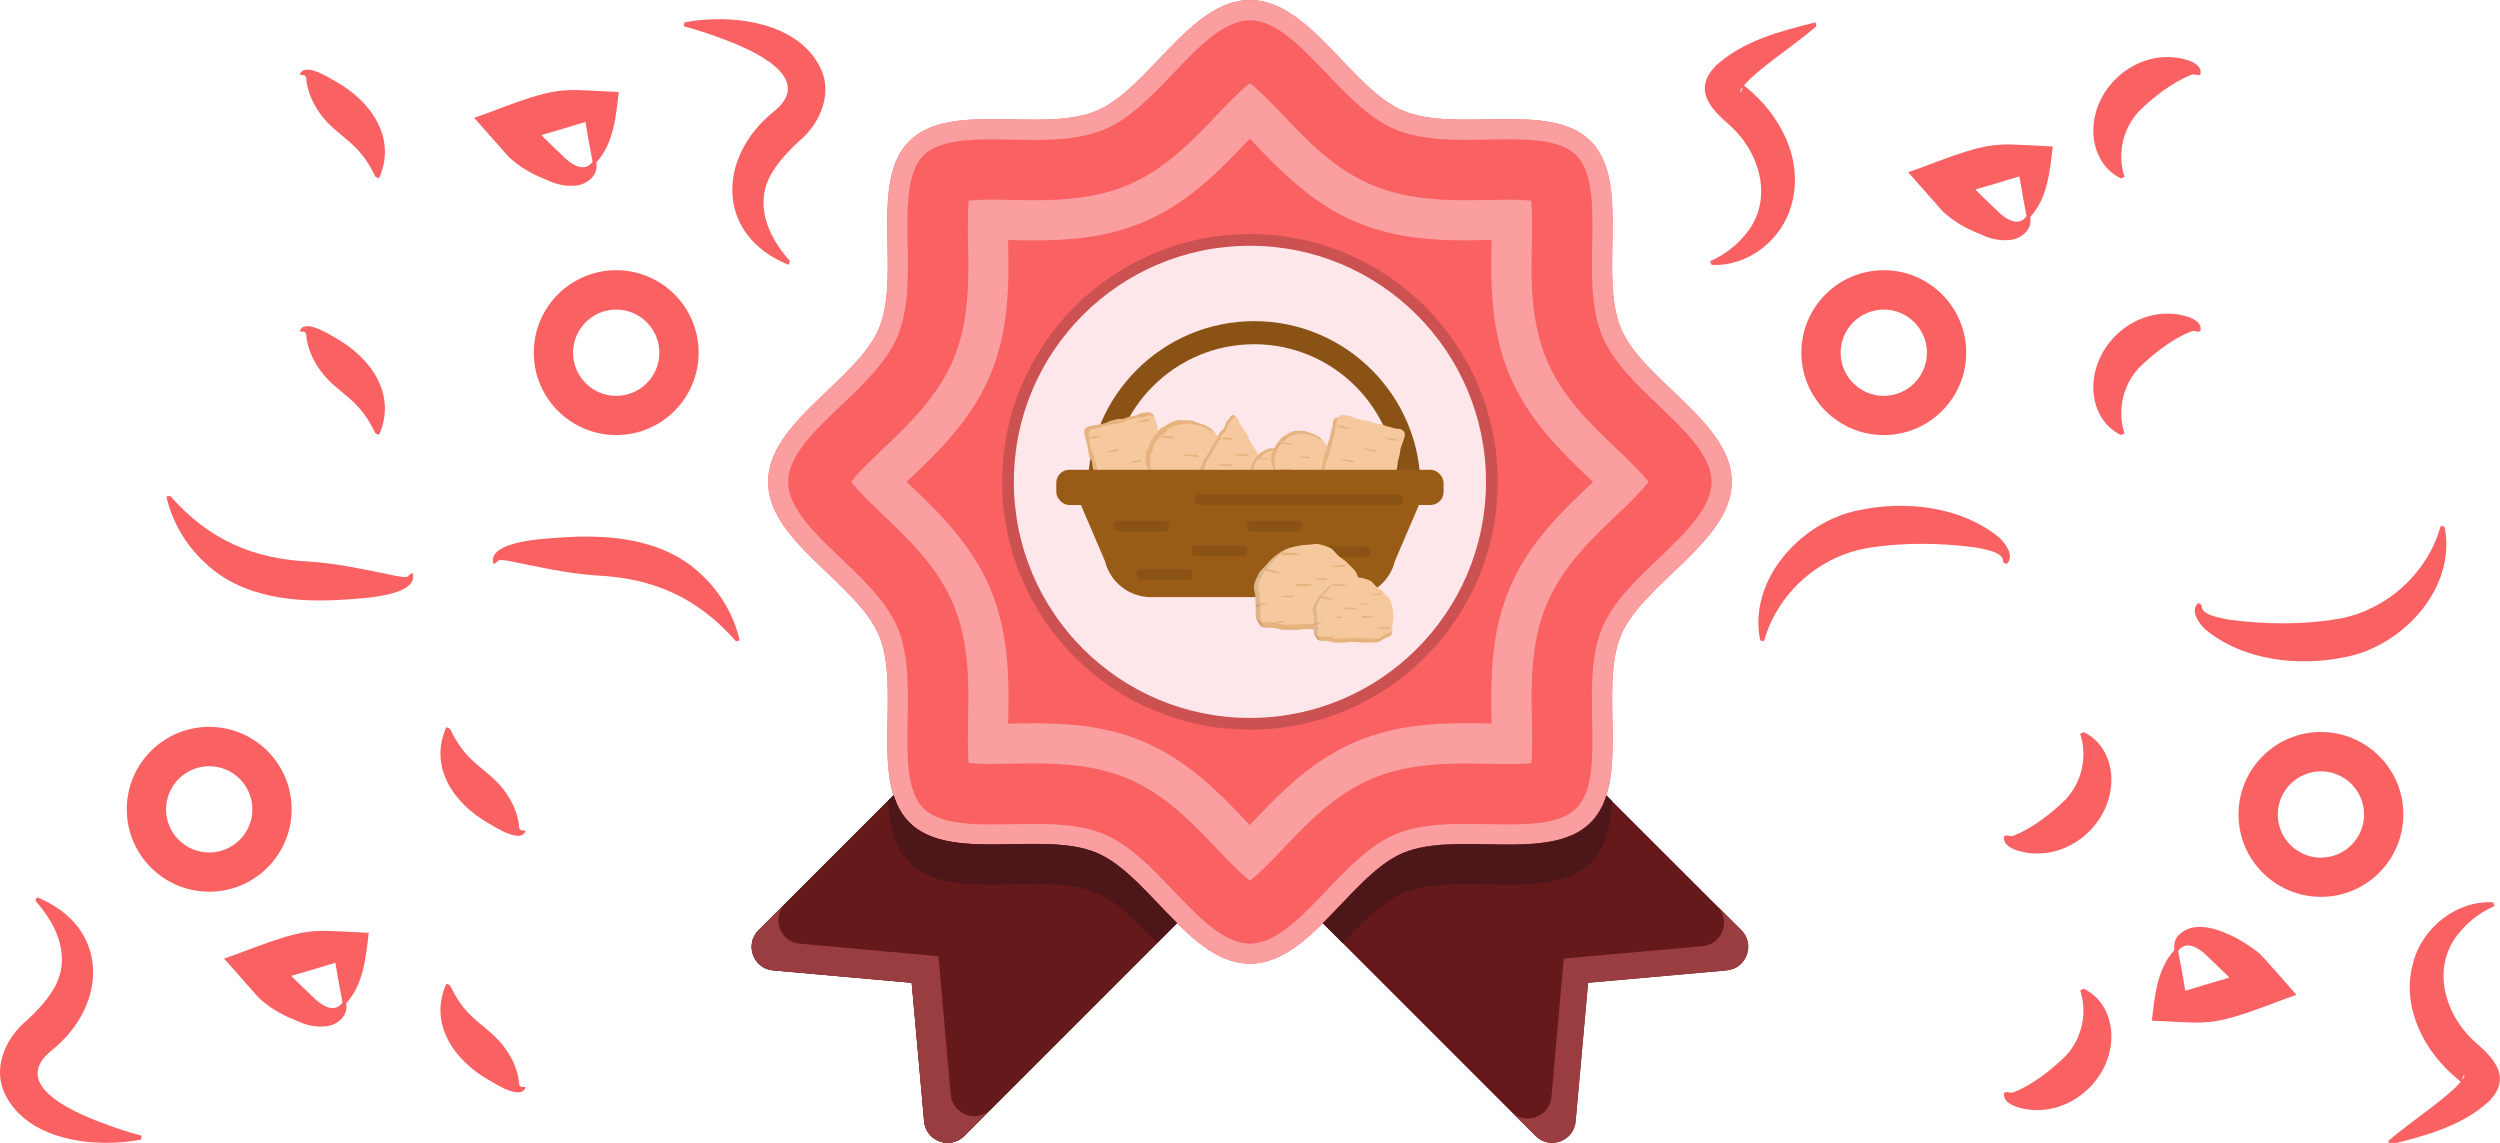 <?xml version="1.0" encoding="UTF-8"?><svg id="Camada_1" xmlns="http://www.w3.org/2000/svg" viewBox="0 0 350 160"><defs><style>.cls-1{opacity:.1;}.cls-2{fill:#f96163;}.cls-3{fill:#fa9e9f;}.cls-4{fill:#f5c99d;}.cls-5{fill:#fee7eb;}.cls-6{fill:#e6b37f;}.cls-7{fill:#66191b;}.cls-8{fill:#995c17;}.cls-9{fill:#993d40;}.cls-10{fill:#cc5252;}.cls-11{fill:#8a5315;}.cls-12{fill:#4d1719;}</style></defs><g><path class="cls-2" d="M242.45,67.46c0,8.38-12.51,14.22-15.53,21.51-3.13,7.56,1.47,20.5-4.23,26.19-5.69,5.69-18.64,1.09-26.19,4.23-7.29,3.02-13.12,15.53-21.51,15.53s-14.22-12.51-21.51-15.53c-7.56-3.13-20.5,1.47-26.19-4.23-5.69-5.69-1.09-18.64-4.23-26.19-3.02-7.29-15.53-13.12-15.53-21.51s12.51-14.22,15.53-21.51c3.13-7.56-1.47-20.5,4.23-26.19,5.69-5.69,18.64-1.09,26.19-4.23,7.29-3.02,13.12-15.53,21.51-15.53s14.22,12.51,21.51,15.53c7.56,3.13,20.5-1.47,26.19,4.23,5.69,5.69,1.09,18.64,4.23,26.19,3.02,7.29,15.53,13.12,15.53,21.51Z"/><path class="cls-3" d="M226.93,45.96c-3.13-7.55,1.47-20.51-4.23-26.2-5.69-5.69-18.65-1.1-26.2-4.23C189.2,12.51,183.37,0,175,0s-14.23,12.51-21.52,15.52c-7.55,3.13-20.48-1.47-26.17,4.23-5.69,5.69-1.1,18.65-4.23,26.2-3.04,7.3-15.55,13.13-15.55,21.5s12.51,14.23,15.55,21.52c3.13,7.55-1.47,20.48,4.23,26.17,5.69,5.69,18.62,1.1,26.17,4.23,7.3,3.04,13.13,15.55,21.52,15.55s14.2-12.51,21.5-15.55c7.55-3.13,20.51,1.47,26.2-4.23,5.69-5.69,1.1-18.62,4.23-26.17,3.01-7.3,15.52-13.13,15.52-21.52s-12.51-14.2-15.52-21.5Z"/><path class="cls-2" d="M175,132.11c-3.66,0-7.27-3.79-10.77-7.46-2.98-3.13-6.06-6.37-9.67-7.87-3.06-1.27-6.67-1.44-9.81-1.44-1,0-2.01,.02-3.02,.04-.97,.02-1.95,.04-2.91,.04-3.78,0-7.55-.28-9.53-2.25-2.4-2.4-2.31-7.28-2.22-12.44,.08-4.44,.17-9.04-1.4-12.82-1.51-3.62-4.75-6.7-7.87-9.68-3.67-3.49-7.46-7.11-7.46-10.77s3.79-7.25,7.45-10.73c3.13-2.98,6.37-6.06,7.88-9.68,1.57-3.79,1.48-8.39,1.4-12.83-.09-4.94-.19-10.05,2.22-12.46,1.98-1.98,5.75-2.25,9.53-2.25,.96,0,1.94,.02,2.91,.04,1.01,.02,2.02,.04,3.02,.04,3.13,0,6.74-.17,9.8-1.44,3.62-1.49,6.7-4.73,9.69-7.86,3.49-3.66,7.1-7.45,10.75-7.45s7.24,3.78,10.72,7.43c2.99,3.14,6.07,6.38,9.7,7.87,3.05,1.27,6.67,1.44,9.8,1.44,1,0,2.01-.02,3.02-.04,.98-.02,1.95-.04,2.92-.04,3.78,0,7.56,.27,9.54,2.25,2.4,2.4,2.31,7.52,2.22,12.46-.08,4.45-.17,9.05,1.4,12.83,1.5,3.62,4.74,6.71,7.87,9.7,3.66,3.48,7.44,7.08,7.44,10.72s-3.79,7.27-7.45,10.76c-3.13,2.99-6.37,6.07-7.87,9.69-1.57,3.78-1.48,8.37-1.4,12.81,.1,5.16,.19,10.04-2.22,12.45-1.98,1.98-5.76,2.25-9.54,2.25h0c-.96,0-1.94-.02-2.91-.04-1.01-.02-2.02-.04-3.02-.04-3.14,0-6.75,.17-9.81,1.44-3.62,1.51-6.7,4.75-9.68,7.88-3.49,3.66-7.09,7.45-10.73,7.45Z"/><path class="cls-3" d="M174.99,123.29c-1.32-.99-3.33-3.1-4.62-4.46-3.43-3.6-7.3-7.67-12.56-9.86-4.44-1.84-9.09-2.09-13.06-2.09-.92,0-1.85,.02-2.78,.03h-.37c-.95,.02-1.87,.04-2.77,.04-1.54,0-2.55-.06-3.21-.13-.17-1.58-.12-4.12-.09-5.95,.1-5.06,.2-10.8-2.04-16.21-2.2-5.27-6.26-9.14-9.84-12.55-1.38-1.31-3.49-3.32-4.49-4.65,.99-1.32,3.1-3.32,4.46-4.62,3.59-3.41,7.66-7.29,9.86-12.55,2.25-5.43,2.15-11.18,2.05-16.24-.03-1.73-.08-4.34,.1-5.97,.67-.07,1.68-.13,3.2-.13,.79,0,1.59,.01,2.39,.03h.38c1.05,.03,2.11,.05,3.16,.05,3.96,0,8.61-.25,13.03-2.08,5.26-2.17,9.15-6.25,12.57-9.84,1.3-1.36,3.31-3.47,4.63-4.46,1.32,.99,3.31,3.08,4.6,4.43,3.43,3.61,7.31,7.68,12.6,9.87,4.41,1.83,9.06,2.08,13.03,2.08,1.05,0,2.12-.02,3.18-.04h.35c.8-.02,1.61-.03,2.4-.03,1.53,0,2.54,.06,3.21,.13,.18,1.63,.13,4.25,.1,5.97-.1,5.07-.2,10.81,2.04,16.22,2.18,5.27,6.25,9.15,9.84,12.57,1.37,1.3,3.47,3.3,4.46,4.62-.99,1.32-3.09,3.33-4.44,4.62-3.61,3.43-7.68,7.32-9.86,12.6-2.23,5.4-2.13,11.13-2.03,16.19,.03,1.83,.08,4.37-.09,5.95-.67,.08-1.68,.14-3.22,.14-.91,0-1.83-.02-2.74-.04h-.41c-.93-.02-1.86-.04-2.78-.04-3.97,0-8.62,.25-13.04,2.08-5.29,2.2-9.16,6.27-12.58,9.87-1.29,1.36-3.29,3.46-4.62,4.46Z"/><path class="cls-2" d="M174.45,114.95c-3.62-3.8-8.12-8.52-14.47-11.17-5.36-2.22-10.71-2.52-15.23-2.52-.82,0-3.24,.04-3.24,.04-.12,0-.24,0-.36,0,0-.1,0-.2,0-.3,.1-5.35,.23-11.98-2.47-18.49-2.66-6.38-7.37-10.87-11.16-14.48-.17-.16-.37-.35-.6-.57,.2-.19,.39-.37,.54-.51,3.82-3.63,8.54-8.12,11.2-14.49,2.71-6.54,2.58-13.18,2.48-18.52,0-.11,0-.22,0-.33h.31c1.11,.03,2.2,.05,3.29,.05,4.51,0,9.85-.3,15.19-2.51,6.36-2.62,10.86-7.35,14.48-11.14,.15-.16,.34-.36,.56-.59,.19,.2,.36,.38,.51,.53,3.64,3.82,8.15,8.56,14.54,11.2,5.32,2.21,10.66,2.5,15.18,2.5,1.09,0,2.2-.02,3.3-.04h.32c0,.08,0,.17,0,.25-.1,5.41-.23,12.06,2.47,18.56,2.63,6.36,7.35,10.86,11.14,14.49,.17,.16,.37,.35,.59,.56-.21,.2-.4,.38-.56,.53-3.8,3.62-8.54,8.13-11.18,14.52-2.69,6.49-2.56,13.12-2.46,18.45,0,.1,0,.21,0,.32h-.73c-.98-.03-1.94-.04-2.89-.04-4.52,0-9.86,.3-15.2,2.51-6.39,2.66-10.89,7.39-14.5,11.18-.16,.17-.34,.36-.54,.57-.2-.21-.39-.4-.54-.57Z"/><circle class="cls-10" cx="174.99" cy="67.46" r="34.69"/><circle class="cls-5" cx="174.99" cy="67.46" r="33.05"/><g><path class="cls-7" d="M164.78,129.25l-29.78,29.78c-1.98,1.98-5.37,.75-5.62-2.04l-1.74-19.4-19.4-1.74c-2.79-.25-4.02-3.64-2.04-5.62l18.9-18.9c.45,1.47,1.16,2.79,2.2,3.83,5.69,5.69,18.62,1.1,26.17,4.23,3.97,1.63,7.52,6.11,11.3,9.86Z"/><path class="cls-7" d="M164.78,129.25l-29.78,29.78c-1.98,1.98-5.37,.75-5.62-2.04l-1.74-19.4-19.4-1.74c-2.79-.25-4.02-3.64-2.04-5.62l18.9-18.9c.45,1.47,1.16,2.79,2.2,3.83,5.69,5.69,18.62,1.1,26.17,4.23,3.97,1.63,7.52,6.11,11.3,9.86Z"/><path class="cls-9" d="M138.74,155.27l-3.75,3.75c-1.97,2-5.35,.76-5.61-2.03l-1.75-19.41-19.41-1.72c-2.76-.25-4-3.63-2.03-5.63l3.75-3.72c-1.97,1.97-.76,5.35,2.03,5.61l19.41,1.75,1.72,19.38c.25,2.79,3.66,4.03,5.63,2.03Z"/><path class="cls-7" d="M241.75,135.85l-19.42,1.74-1.74,19.4c-.25,2.79-3.64,4.02-5.62,2.04l-29.78-29.78c3.78-3.75,7.33-8.23,11.3-9.86,7.55-3.13,20.51,1.46,26.2-4.23,1.04-1.04,1.75-2.34,2.2-3.8l18.89,18.87c1.98,1.98,.75,5.37-2.04,5.62Z"/><path class="cls-12" d="M225.69,112.14c-.2,3.44-.87,6.54-2.99,8.65-5.69,5.69-18.65,1.1-26.2,4.23-2.99,1.24-5.75,4.09-8.51,7.02l-2.79-2.79c3.78-3.75,7.33-8.23,11.3-9.86,7.55-3.13,20.51,1.47,26.2-4.23,1.04-1.04,1.75-2.34,2.2-3.8l.79,.79Z"/><path class="cls-12" d="M164.78,129.24l-2.79,2.79c-2.76-2.93-5.49-5.78-8.51-7.02-7.55-3.13-20.48,1.47-26.17-4.23-2.11-2.11-2.79-5.21-2.99-8.68l.79-.79c.45,1.47,1.16,2.79,2.2,3.83,5.69,5.69,18.62,1.1,26.17,4.23,3.97,1.63,7.52,6.11,11.3,9.86Z"/><path class="cls-9" d="M241.75,135.86l-19.41,1.72-1.75,19.41c-.25,2.79-3.63,4.03-5.61,2.03l-3.27-3.27c1.97,1.8,5.24,.56,5.49-2.17l1.72-19.38,19.44-1.75c2.79-.25,4-3.61,2.06-5.61l3.38,3.38c1.97,1.97,.73,5.38-2.06,5.63Z"/></g><g><path class="cls-11" d="M198.87,68.24h-3.23c0-11.05-8.99-20.05-20.05-20.05s-20.05,8.99-20.05,20.05h-3.23c0-12.83,10.44-23.28,23.28-23.28s23.28,10.44,23.28,23.28Z"/><path class="cls-8" d="M199.51,68.69h-49.04l4.22,9.85c.73,2.97,3.4,5.06,6.46,5.06h27.68c3.06,0,5.73-2.09,6.46-5.06l4.22-9.85Z"/><g><path class="cls-6" d="M162.88,67.16c-.41,.1-.43,0-.84,.1s-.4,.13-.81,.23-.39,.17-.8,.28-.43,.02-.84,.12-.38,.21-.79,.31-.43,.02-.84,.13-.41,.1-.82,.2-.38,.2-.79,.31-.41,.11-.82,.22-.43,.03-.84,.13c-.42,.1-.86-.16-.96-.58-.1-.4,0-.42-.1-.82s-.12-.39-.22-.79-.06-.41-.16-.8-.19-.37-.28-.77-.03-.41-.12-.81-.26-.35-.36-.75-.06-.41-.16-.8-.02-.41-.12-.81-.14-.39-.24-.78-.06-.41-.16-.8c-.1-.42,.12-.86,.54-.96s.41-.09,.82-.19,.43-.01,.84-.11,.41-.12,.81-.22,.38-.23,.79-.33,.41-.1,.82-.2,.45,.06,.86-.05,.39-.17,.8-.27,.42-.06,.83-.16,.38-.22,.79-.32,.43-.04,.83-.14,.89,.12,1,.53c.1,.4,.13,.39,.23,.78s0,.42,.1,.82,.11,.39,.21,.79,.02,.42,.12,.81,.19,.37,.29,.77,.16,.38,.26,.78,.05,.41,.15,.8,.09,.4,.19,.79,.02,.42,.12,.81,.11,.39,.2,.79c.1,.42-.1,.85-.52,.96Z"/><path class="cls-4" d="M163.17,67.55c-.44,.11-.46,0-.9,.12s-.43,.14-.87,.24-.42,.18-.86,.29-.46,.03-.89,.14-.41,.21-.85,.32-.46,.03-.89,.14-.44,.11-.88,.21-.41,.21-.85,.32-.43,.12-.87,.23c-.42,.1-.87-.24-.98-.65-.11-.44-.11-.44-.22-.87s-.01-.46-.12-.9-.13-.43-.24-.87-.07-.45-.18-.88-.19-.42-.3-.85-.04-.45-.15-.89-.27-.4-.38-.84-.07-.45-.18-.89-.04-.46-.15-.89c-.1-.42,.12-.84,.53-.95,.44-.11,.45-.07,.88-.18s.43-.15,.86-.26,.44-.1,.88-.21,.46-.02,.9-.13,.43-.12,.87-.23,.41-.23,.84-.34,.44-.1,.88-.21,.48,.04,.91-.06,.42-.17,.86-.28c.42-.1,.76,.14,.86,.56,.11,.44,.22,.41,.33,.85s.05,.45,.16,.89,.19,.42,.3,.85,.14,.43,.24,.87,.01,.46,.12,.9,.12,.43,.23,.87,.03,.46,.14,.89,.2,.42,.3,.85,.17,.42,.28,.86c.1,.42-.23,.88-.64,.99Z"/><polygon class="cls-6" points="153.94 61.18 153.63 61.28 153.33 61.3 153.05 61.37 152.75 61.37 152.47 61.45 152.22 61.5 152.15 61.36 152.44 61.34 152.69 61.16 152.98 61.11 153.28 61.09 153.56 60.99 153.84 60.95 153.94 61.18"/><polygon class="cls-6" points="156.66 63.09 156.35 63.19 156.05 63.21 155.77 63.28 155.47 63.28 155.18 63.37 154.94 63.41 154.86 63.27 155.16 63.26 155.41 63.07 155.7 63.03 156 63.01 156.27 62.91 156.55 62.86 156.66 63.09"/><polygon class="cls-6" points="159.83 64.58 159.52 64.68 159.23 64.69 158.94 64.77 158.64 64.77 158.36 64.85 158.11 64.9 158.04 64.76 158.33 64.74 158.59 64.56 158.88 64.51 159.17 64.49 159.45 64.39 159.73 64.35 159.83 64.58"/><polygon class="cls-6" points="162.7 66.11 162.39 66.21 162.09 66.23 161.81 66.3 161.51 66.3 161.23 66.38 160.98 66.43 160.91 66.29 161.2 66.27 161.45 66.09 161.74 66.04 162.04 66.03 162.32 65.92 162.6 65.88 162.7 66.11"/><polygon class="cls-6" points="155.92 67.79 155.61 67.89 155.31 67.91 155.03 67.98 154.73 67.98 154.45 68.07 154.2 68.11 154.12 67.97 154.42 67.96 154.67 67.77 154.96 67.73 155.26 67.71 155.53 67.61 155.81 67.56 155.92 67.79"/><polygon class="cls-6" points="160.91 58.89 160.6 58.98 160.3 59 160.02 59.07 159.72 59.07 159.43 59.16 159.19 59.21 159.11 59.07 159.41 59.05 159.66 58.86 159.95 58.82 160.25 58.8 160.52 58.7 160.8 58.65 160.91 58.89"/></g><g><path class="cls-6" d="M171.56,64.32c0,.33-.02,.66-.07,.97s-.23,.62-.33,.92-.25,.6-.41,.87-.44,.47-.64,.71-.4,.48-.65,.69-.52,.35-.8,.51-.52,.38-.82,.49-.62,.11-.94,.17-.61,.27-.94,.27-.65-.07-.96-.13-.61-.22-.91-.33-.61-.2-.89-.36-.52-.38-.76-.58-.51-.4-.72-.64-.39-.52-.55-.79-.2-.6-.31-.91-.2-.59-.26-.91-.23-.62-.23-.94,.04-.66,.09-.97,.31-.58,.42-.88,.18-.61,.33-.89,.38-.5,.59-.75,.34-.56,.58-.77,.55-.33,.83-.49,.53-.38,.83-.49,.61-.23,.93-.28,.65,.03,.97,.03,.65,0,.96,.06,.6,.22,.9,.33,.63,.15,.91,.31,.59,.29,.84,.5,.45,.48,.65,.72,.39,.52,.55,.8,.21,.6,.32,.91,.2,.6,.25,.92,.22,.62,.22,.95Z"/><path class="cls-4" d="M172.05,64.83c0,.33,0,.66-.06,.97s-.17,.63-.28,.93-.25,.6-.41,.88-.33,.57-.53,.82-.5,.42-.74,.63-.53,.36-.8,.52-.53,.38-.83,.49-.63,.15-.95,.21-.64,.05-.96,.05-.66,.06-.97,0-.59-.29-.89-.39-.61-.2-.88-.36-.61-.26-.85-.47-.37-.55-.57-.79-.44-.47-.6-.74-.32-.56-.43-.86-.08-.63-.14-.95-.11-.62-.11-.94-.05-.65,0-.96,.23-.6,.33-.9,.14-.65,.29-.92,.42-.49,.63-.74,.43-.47,.68-.67,.45-.49,.72-.65,.58-.32,.88-.43,.64-.11,.96-.17,.63-.09,.96-.09,.63,.14,.94,.2,.62,.11,.92,.22,.56,.28,.84,.44,.59,.26,.83,.46,.41,.48,.61,.73,.54,.4,.7,.68,.26,.6,.37,.9,.11,.63,.17,.95,.18,.62,.18,.95Z"/><polygon class="cls-6" points="164.28 61.36 163.9 61.38 163.57 61.32 163.24 61.32 162.91 61.24 162.57 61.26 162.29 61.24 162.24 61.06 162.57 61.13 162.9 60.99 163.24 61.02 163.57 61.08 163.9 61.05 164.23 61.07 164.28 61.36"/><polygon class="cls-6" points="167.74 63.96 167.36 63.98 167.03 63.92 166.7 63.92 166.37 63.84 166.03 63.86 165.75 63.84 165.7 63.67 166.03 63.73 166.36 63.59 166.7 63.62 167.03 63.68 167.36 63.65 167.68 63.67 167.74 63.96"/><polygon class="cls-6" points="171.51 66.29 171.14 66.31 170.8 66.25 170.47 66.25 170.14 66.17 169.8 66.19 169.52 66.17 169.47 66 169.8 66.06 170.13 65.92 170.47 65.96 170.8 66.02 171.13 65.98 171.46 66.01 171.51 66.29"/><polygon class="cls-6" points="164.28 66.29 163.9 66.31 163.57 66.25 163.24 66.25 162.91 66.17 162.57 66.19 162.29 66.17 162.24 66 162.57 66.06 162.9 65.92 163.24 65.96 163.57 66.02 163.9 65.98 164.23 66.01 164.28 66.29"/><polygon class="cls-6" points="167.02 68.77 166.65 68.79 166.32 68.73 165.99 68.73 165.65 68.65 165.32 68.67 165.03 68.65 164.99 68.48 165.32 68.54 165.65 68.4 165.98 68.43 166.32 68.5 166.65 68.46 166.97 68.49 167.02 68.77"/></g><g><path class="cls-6" d="M172.25,58.4c-.23,.39-.34,.32-.57,.71s-.11,.46-.34,.84-.39,.29-.61,.68-.16,.43-.39,.81-.26,.37-.49,.75-.18,.41-.41,.8-.25,.37-.48,.76-.25,.37-.48,.76-.07,.48-.3,.86-.29,.35-.52,.74-.27,.36-.5,.75-.12,.45-.35,.84c-.17,.29-.05,.54,.29,.54,.45,0,.45,0,.91,0s.46,.01,.91,.01,.46,.05,.91,.05,.46,.09,.91,.09,.46-.17,.91-.17,.46-.03,.91-.03,.46,.03,.91,.03,.46,0,.91,0,.46-.04,.91-.04,.46,.09,.91,.09,.46,.03,.91,.03,.46-.1,.91-.1c.34,0,.52-.27,.34-.56-.23-.39-.2-.4-.43-.79s-.31-.34-.54-.72-.09-.47-.32-.85-.27-.36-.5-.75-.33-.33-.56-.71-.08-.47-.31-.86-.29-.35-.52-.74-.25-.38-.47-.76-.12-.45-.35-.84-.26-.37-.49-.76-.3-.34-.53-.73-.15-.44-.37-.82c-.17-.29-.59-.23-.76,.06Z"/><path class="cls-4" d="M172.52,58.69c-.22,.39-.33,.32-.55,.71s-.11,.45-.33,.84-.38,.3-.6,.68-.16,.42-.38,.81-.25,.37-.48,.75-.18,.41-.4,.8-.25,.37-.47,.76-.25,.37-.47,.76-.07,.47-.29,.86-.28,.35-.5,.74-.27,.36-.49,.75-.12,.45-.34,.83c-.17,.29-.04,.54,.29,.54,.45,0,.45,0,.89,0s.45,.01,.89,.01,.45,.05,.89,.05,.45,.09,.89,.09,.45-.16,.89-.16,.45-.02,.89-.02,.45,.03,.89,.03,.45,0,.89,0,.45-.04,.89-.04,.45,.08,.89,.08,.45,.03,.89,.03,.45-.1,.89-.1c.34,0,.51-.26,.35-.56-.22-.39-.19-.4-.42-.79s-.3-.34-.53-.72-.08-.47-.31-.85-.27-.36-.49-.75-.32-.33-.54-.72-.08-.47-.3-.85-.29-.35-.51-.74-.24-.38-.46-.76-.12-.45-.34-.83-.25-.37-.48-.76-.3-.34-.52-.73-.14-.43-.36-.82c-.17-.29-.59-.23-.76,.06Z"/><polygon class="cls-6" points="176.97 67.39 176.64 67.41 176.33 67.36 176.03 67.36 175.72 67.28 175.42 67.3 175.16 67.29 175.12 67.12 175.42 67.18 175.72 67.06 176.02 67.09 176.33 67.14 176.63 67.11 176.93 67.13 176.97 67.39"/><polygon class="cls-6" points="172.46 65.27 172.12 65.29 171.81 65.24 171.51 65.24 171.21 65.16 170.9 65.18 170.64 65.17 170.6 65 170.9 65.06 171.2 64.94 171.51 64.97 171.81 65.02 172.12 64.99 172.41 65.01 172.46 65.27"/><polygon class="cls-6" points="172.62 61.57 172.28 61.59 171.97 61.54 171.67 61.54 171.37 61.46 171.06 61.48 170.8 61.46 170.76 61.3 171.06 61.36 171.36 61.23 171.67 61.26 171.97 61.32 172.28 61.29 172.57 61.31 172.62 61.57"/><polygon class="cls-6" points="174.71 63.88 174.37 63.9 174.07 63.84 173.76 63.84 173.46 63.77 173.15 63.78 172.89 63.77 172.85 63.61 173.15 63.66 173.46 63.54 173.76 63.57 174.06 63.62 174.37 63.59 174.66 63.62 174.71 63.88"/><polygon class="cls-6" points="169.31 67.17 168.97 67.19 168.67 67.13 168.37 67.13 168.06 67.06 167.76 67.08 167.5 67.06 167.46 66.9 167.76 66.96 168.06 66.83 168.36 66.86 168.67 66.92 168.97 66.88 169.27 66.91 169.31 67.17"/></g><g><path class="cls-6" d="M181.85,66.15c0,.2,0,.41-.04,.6s-.14,.38-.2,.56-.15,.37-.25,.54-.27,.29-.39,.44-.25,.3-.4,.42-.32,.21-.49,.31-.32,.23-.5,.3-.38,.07-.58,.1-.38,.16-.58,.16-.4-.05-.59-.08-.37-.14-.56-.2-.38-.12-.54-.22-.32-.23-.47-.36-.31-.24-.44-.39-.24-.32-.33-.49-.12-.37-.19-.56-.13-.36-.16-.56-.14-.38-.14-.58,.02-.4,.06-.59,.19-.36,.26-.54,.11-.38,.21-.55,.23-.31,.36-.46,.21-.35,.36-.47,.34-.2,.51-.3,.33-.23,.51-.3,.38-.14,.57-.17,.4,.02,.6,.02,.4,0,.59,.04,.37,.14,.55,.2,.39,.09,.56,.19,.36,.18,.51,.3,.27,.29,.4,.44,.24,.32,.34,.49,.13,.37,.2,.56,.12,.37,.16,.56,.14,.38,.14,.58Z"/><path class="cls-4" d="M182.15,66.47c0,.2,0,.41-.04,.6s-.1,.39-.17,.57-.15,.37-.25,.54-.2,.35-.33,.5-.3,.26-.45,.39-.32,.22-.49,.32-.33,.24-.51,.3-.38,.09-.58,.13-.39,.03-.59,.03-.41,.04-.6,0-.36-.18-.55-.24-.37-.12-.54-.22-.37-.16-.52-.29-.22-.33-.35-.48-.27-.29-.37-.46-.19-.34-.26-.53-.05-.39-.08-.58-.07-.38-.07-.58-.03-.4,0-.59,.14-.37,.2-.55,.08-.4,.18-.57,.26-.3,.38-.45,.26-.29,.42-.41,.27-.3,.44-.4,.35-.19,.54-.26,.39-.07,.59-.1,.39-.05,.59-.05,.39,.09,.58,.12,.38,.07,.56,.13,.34,.17,.51,.27,.36,.16,.51,.28,.25,.3,.38,.45,.33,.25,.43,.42,.16,.37,.23,.55,.07,.39,.1,.58,.11,.38,.11,.58Z"/><polygon class="cls-6" points="177.38 64.34 177.16 64.35 176.95 64.32 176.75 64.32 176.55 64.27 176.34 64.28 176.16 64.27 176.14 64.16 176.34 64.2 176.54 64.11 176.75 64.13 176.95 64.17 177.16 64.15 177.35 64.16 177.38 64.34"/><polygon class="cls-6" points="179.51 65.93 179.28 65.95 179.07 65.91 178.87 65.91 178.67 65.86 178.46 65.87 178.29 65.86 178.26 65.75 178.46 65.79 178.66 65.71 178.87 65.73 179.07 65.77 179.28 65.74 179.47 65.76 179.51 65.93"/><polygon class="cls-6" points="181.82 67.36 181.59 67.38 181.39 67.34 181.18 67.34 180.98 67.29 180.77 67.3 180.6 67.29 180.57 67.18 180.77 67.22 180.98 67.14 181.18 67.16 181.38 67.19 181.59 67.17 181.79 67.19 181.82 67.36"/><polygon class="cls-6" points="177.38 67.36 177.16 67.38 176.95 67.34 176.75 67.34 176.55 67.29 176.34 67.3 176.16 67.29 176.14 67.18 176.34 67.22 176.54 67.14 176.75 67.16 176.95 67.19 177.16 67.17 177.35 67.19 177.38 67.36"/><polygon class="cls-6" points="179.07 68.88 178.84 68.9 178.64 68.86 178.43 68.86 178.23 68.81 178.03 68.82 177.85 68.81 177.82 68.7 178.02 68.74 178.23 68.66 178.43 68.68 178.64 68.71 178.84 68.69 179.04 68.71 179.07 68.88"/></g><g><path class="cls-6" d="M186.24,64.42c0,.24-.01,.49-.05,.72s-.17,.46-.25,.68-.18,.44-.3,.65-.32,.35-.48,.53-.3,.36-.48,.51-.39,.26-.59,.38-.38,.28-.61,.36-.46,.08-.7,.12-.46,.2-.7,.2-.49-.06-.72-.1-.45-.16-.67-.24-.45-.15-.66-.27-.38-.28-.56-.43-.38-.29-.53-.48-.29-.38-.4-.59-.15-.45-.23-.67-.15-.44-.19-.68-.17-.46-.17-.7,.03-.49,.07-.72,.23-.43,.31-.65,.13-.46,.25-.66,.28-.37,.44-.55,.25-.42,.43-.57,.41-.25,.61-.37,.39-.28,.62-.37,.46-.17,.69-.21,.48,.02,.72,.02,.48,0,.71,.05,.45,.17,.67,.25,.47,.11,.67,.23,.44,.22,.62,.37,.33,.35,.48,.54,.29,.38,.41,.59,.16,.45,.24,.67,.15,.44,.19,.68,.16,.46,.16,.7Z"/><path class="cls-4" d="M186.6,64.8c0,.24,0,.49-.04,.72s-.13,.47-.21,.69-.19,.45-.3,.65-.24,.42-.39,.61-.37,.31-.55,.47-.39,.27-.6,.39-.39,.28-.62,.37-.47,.11-.7,.16-.47,.04-.71,.04-.49,.04-.72,0-.44-.21-.66-.29-.45-.15-.66-.27-.45-.19-.63-.35-.27-.4-.42-.59-.33-.35-.45-.55-.23-.42-.32-.64-.06-.47-.1-.71-.08-.46-.08-.7-.04-.48,0-.71,.17-.45,.25-.67,.1-.48,.22-.68,.31-.37,.46-.55,.32-.35,.5-.5,.33-.36,.54-.48,.43-.23,.65-.32,.48-.08,.71-.12,.47-.06,.71-.06,.47,.11,.7,.15,.46,.08,.68,.16,.42,.21,.62,.33,.44,.19,.62,.34,.3,.36,.46,.54,.4,.3,.52,.5,.19,.44,.27,.67,.08,.47,.12,.7,.13,.46,.13,.7Z"/><polygon class="cls-6" points="180.83 62.22 180.56 62.24 180.31 62.19 180.07 62.2 179.82 62.13 179.57 62.15 179.36 62.14 179.33 62.01 179.57 62.05 179.82 61.95 180.06 61.97 180.31 62.02 180.56 61.99 180.8 62.01 180.83 62.22"/><polygon class="cls-6" points="183.4 64.15 183.12 64.17 182.88 64.12 182.63 64.13 182.38 64.06 182.14 64.08 181.92 64.07 181.89 63.94 182.14 63.98 182.38 63.88 182.63 63.9 182.88 63.95 183.12 63.92 183.36 63.94 183.4 64.15"/><polygon class="cls-6" points="186.2 65.88 185.92 65.9 185.68 65.85 185.43 65.85 185.18 65.79 184.93 65.81 184.72 65.8 184.69 65.66 184.93 65.71 185.18 65.61 185.43 65.63 185.67 65.68 185.92 65.65 186.16 65.67 186.2 65.88"/><polygon class="cls-6" points="180.83 65.88 180.56 65.9 180.31 65.85 180.07 65.85 179.82 65.79 179.57 65.81 179.36 65.8 179.33 65.66 179.57 65.71 179.82 65.61 180.06 65.63 180.31 65.68 180.56 65.65 180.8 65.67 180.83 65.88"/><polygon class="cls-6" points="182.87 67.72 182.6 67.74 182.35 67.69 182.1 67.69 181.86 67.63 181.61 67.65 181.4 67.63 181.37 67.5 181.61 67.55 181.86 67.45 182.1 67.47 182.35 67.52 182.6 67.49 182.84 67.51 182.87 67.72"/></g><g><path class="cls-6" d="M195.77,60.47c-.41-.1-.43,0-.84-.1s-.4-.13-.81-.23-.39-.17-.8-.28-.43-.02-.84-.12-.38-.21-.79-.31-.43-.02-.84-.13-.41-.1-.82-.2-.38-.2-.79-.31-.41-.11-.82-.22-.43-.03-.84-.13c-.42-.1-.86,.16-.96,.58-.1,.4,0,.42-.1,.82s-.12,.39-.22,.79-.06,.41-.16,.8-.19,.37-.28,.77-.03,.41-.12,.81-.26,.35-.36,.75-.06,.41-.16,.8-.02,.41-.12,.81-.14,.39-.24,.78-.06,.41-.16,.8c-.1,.42,.12,.86,.54,.96s.41,.09,.82,.19,.43,.01,.84,.11,.41,.12,.81,.22,.38,.23,.79,.33,.41,.1,.82,.2,.45-.06,.86,.05,.39,.17,.8,.27,.42,.06,.83,.16,.38,.22,.79,.32,.43,.04,.83,.14,.89-.12,1-.53c.1-.4,.13-.39,.23-.78s0-.42,.1-.82,.11-.39,.21-.79,.02-.42,.12-.81,.19-.37,.29-.77,.16-.38,.26-.78,.05-.41,.15-.8,.09-.4,.19-.79,.02-.42,.12-.81,.11-.39,.2-.79c.1-.42-.1-.85-.52-.96Z"/><path class="cls-4" d="M196.06,60.07c-.44-.11-.46,0-.9-.12s-.43-.14-.87-.24-.42-.18-.86-.29-.46-.03-.89-.14-.41-.21-.85-.32-.46-.03-.89-.14-.44-.11-.88-.21-.41-.21-.85-.32-.43-.12-.87-.23c-.42-.1-.87,.24-.98,.65-.11,.44-.11,.44-.22,.87s-.01,.46-.12,.9c-.11,.44-.13,.43-.24,.87s-.07,.45-.18,.88-.19,.42-.3,.85-.04,.45-.15,.89-.27,.4-.38,.84-.07,.45-.18,.89-.04,.46-.15,.89c-.1,.42,.12,.84,.53,.95,.44,.11,.45,.07,.88,.18s.43,.15,.86,.26,.44,.1,.88,.21,.46,.02,.9,.13,.43,.12,.87,.23,.41,.23,.84,.34,.44,.1,.88,.21,.48-.04,.91,.06,.42,.17,.86,.28c.42,.1,.76-.14,.86-.56,.11-.44,.22-.41,.33-.85s.05-.45,.16-.89,.19-.42,.3-.85,.14-.43,.24-.87,.01-.46,.12-.9,.12-.43,.23-.87,.03-.46,.14-.89,.2-.42,.3-.85,.17-.42,.28-.86c.1-.42-.23-.88-.64-.99Z"/><polygon class="cls-6" points="186.83 66.45 186.52 66.35 186.22 66.33 185.94 66.26 185.64 66.26 185.36 66.17 185.11 66.12 185.04 66.27 185.33 66.28 185.59 66.47 185.88 66.51 186.17 66.53 186.45 66.63 186.73 66.68 186.83 66.45"/><polygon class="cls-6" points="189.55 64.53 189.24 64.43 188.94 64.42 188.66 64.34 188.36 64.34 188.08 64.26 187.83 64.21 187.76 64.35 188.05 64.37 188.3 64.55 188.59 64.6 188.89 64.62 189.17 64.72 189.45 64.76 189.55 64.53"/><polygon class="cls-6" points="192.73 63.05 192.41 62.95 192.12 62.93 191.84 62.86 191.53 62.86 191.25 62.77 191.01 62.72 190.93 62.87 191.23 62.88 191.48 63.07 191.77 63.11 192.07 63.13 192.34 63.23 192.62 63.28 192.73 63.05"/><polygon class="cls-6" points="195.59 61.51 195.28 61.42 194.98 61.4 194.7 61.33 194.4 61.33 194.12 61.24 193.87 61.19 193.8 61.33 194.09 61.35 194.34 61.54 194.63 61.58 194.93 61.6 195.21 61.7 195.49 61.75 195.59 61.51"/><polygon class="cls-6" points="188.81 59.83 188.5 59.73 188.2 59.72 187.92 59.65 187.62 59.65 187.34 59.56 187.09 59.51 187.02 59.65 187.31 59.67 187.56 59.86 187.85 59.9 188.15 59.92 188.43 60.02 188.71 60.06 188.81 59.83"/><polygon class="cls-6" points="193.8 68.74 193.49 68.64 193.19 68.62 192.91 68.55 192.61 68.55 192.33 68.46 192.08 68.42 192.01 68.56 192.3 68.58 192.55 68.76 192.84 68.8 193.14 68.82 193.42 68.92 193.7 68.97 193.8 68.74"/></g><rect class="cls-8" x="147.88" y="65.77" width="54.22" height="4.93" rx="1.82" ry="1.82"/><rect class="cls-11" x="174.54" y="72.92" width="7.73" height="1.5" rx=".55" ry=".55"/><rect class="cls-11" x="184.12" y="76.46" width="7.73" height="1.5" rx=".55" ry=".55"/><rect class="cls-11" x="166.84" y="76.36" width="7.73" height="1.5" rx=".55" ry=".55"/><rect class="cls-11" x="155.95" y="72.92" width="7.73" height="1.5" rx=".55" ry=".55"/><rect class="cls-11" x="167.29" y="69.2" width="29.09" height="1.5" rx=".55" ry=".55"/><rect class="cls-11" x="159.16" y="79.68" width="7.73" height="1.5" rx=".55" ry=".55"/><g><g><path class="cls-4" d="M190.57,83.54c0,.58-.2,1.09-.22,1.53-.03,.61,.04,1.16-.13,1.56-.19,.47-.74,.54-1.29,.78-.38,.16-.76,.67-1.38,.74-.44,.06-.96,.03-1.54,.05-.46,.02-.97-.04-1.54-.03-.47,0-.98-.11-1.53-.11s-1.06,.13-1.53,.12c-.56,0-1.08,.04-1.54,.02-.58-.03-1.08-.24-1.51-.29-.62-.08-1.19,.05-1.57-.11-.55-.23-.71-.79-.91-1.26-.16-.39-.03-.86-.06-1.48-.02-.44-.07-.94-.07-1.52s-.3-1.15-.18-1.68,.41-1.06,.65-1.55,.74-.82,1.09-1.26,.7-.81,1.13-1.15,.85-.65,1.35-.9,1-.36,1.55-.49,1.04-.23,1.6-.23,1.15-.22,1.68-.1,1.11,.29,1.61,.53,.79,.82,1.22,1.17,.94,.6,1.29,1.03,.9,.78,1.14,1.28,.41,1.09,.53,1.64,.16,1.14,.16,1.71Z"/><path class="cls-6" d="M190.33,86.08c-.01,.2-.04,.39-.11,.55-.19,.47-.74,.54-1.29,.77-.38,.16-.76,.67-1.38,.74-.44,.05-.96,.02-1.54,.05-.46,.02-.97-.04-1.53-.03-.47,0-.98-.11-1.53-.11s-1.06,.13-1.53,.12c-.56,0-1.07,.04-1.54,.02-.58-.02-1.07-.24-1.51-.29-.62-.08-1.19,.05-1.57-.11-.55-.23-.72-.79-.91-1.26-.04-.09-.06-.19-.07-.29,.15,.33,.35,.63,.73,.79,.39,.17,.99,.03,1.64,.12,.45,.06,.97,.28,1.57,.31,.48,.02,1.01-.03,1.6-.02,.49,0,1.02-.13,1.59-.13s1.1,.12,1.6,.12c.58,0,1.12,.05,1.6,.03,.61-.03,1.15,0,1.6-.05,.64-.08,1.04-.61,1.43-.77,.45-.19,.9-.28,1.17-.55Z"/><polygon class="cls-6" points="175.84 85 176.15 84.93 176.41 84.81 176.68 84.73 176.93 84.59 177.21 84.53 177.44 84.46 177.43 84.31 177.18 84.43 176.88 84.39 176.61 84.49 176.35 84.61 176.07 84.66 175.82 84.75 175.84 85"/><polygon class="cls-6" points="177.06 79.85 177.46 80 177.85 80.05 178.21 80.16 178.6 80.18 178.96 80.32 179.28 80.39 179.38 80.22 179 80.17 178.69 79.91 178.31 79.84 177.93 79.79 177.58 79.64 177.22 79.56 177.06 79.85"/><polygon class="cls-6" points="188.31 79.1 187.97 79.08 187.66 79.14 187.36 79.14 187.05 79.21 186.74 79.2 186.48 79.21 186.44 79.37 186.74 79.32 187.05 79.44 187.35 79.41 187.66 79.35 187.96 79.39 188.26 79.36 188.31 79.1"/><polygon class="cls-6" points="179.7 86.92 179.39 86.93 179.11 87.01 178.83 87.03 178.56 87.13 178.27 87.14 178.03 87.17 178.01 87.33 178.28 87.25 178.57 87.34 178.85 87.28 179.13 87.21 179.41 87.21 179.68 87.16 179.7 86.92"/><polygon class="cls-6" points="179.38 77.72 179.84 77.78 180.26 77.72 180.67 77.74 181.09 77.66 181.51 77.71 181.86 77.71 181.93 77.49 181.52 77.55 181.11 77.36 180.7 77.37 180.28 77.43 179.87 77.36 179.46 77.37 179.38 77.72"/><polygon class="cls-6" points="181.46 82.04 181.89 82.09 182.28 82.03 182.66 82.06 183.05 81.98 183.44 82.02 183.77 82.02 183.83 81.82 183.45 81.87 183.07 81.69 182.68 81.71 182.3 81.76 181.91 81.7 181.54 81.71 181.46 82.04"/><polygon class="cls-6" points="185.73 80.96 185.43 80.92 185.16 80.96 184.89 80.94 184.62 81 184.35 80.97 184.12 80.97 184.08 81.11 184.35 81.07 184.61 81.2 184.88 81.18 185.15 81.15 185.42 81.19 185.68 81.18 185.73 80.96"/><polygon class="cls-6" points="181.04 83.62 180.74 83.65 180.47 83.62 180.2 83.63 179.93 83.58 179.66 83.61 179.42 83.61 179.38 83.47 179.65 83.5 179.91 83.38 180.18 83.39 180.45 83.43 180.72 83.38 180.98 83.39 181.04 83.62"/><polygon class="cls-6" points="184.67 83.6 185.09 83.65 185.48 83.59 185.87 83.61 186.26 83.54 186.64 83.58 186.98 83.58 187.04 83.38 186.65 83.43 186.28 83.25 185.89 83.27 185.5 83.32 185.12 83.26 184.74 83.27 184.67 83.6"/><polygon class="cls-6" points="189.92 85.35 189.46 85.3 189.04 85.36 188.63 85.34 188.21 85.42 187.8 85.38 187.44 85.38 187.37 85.6 187.79 85.54 188.19 85.73 188.61 85.71 189.02 85.65 189.44 85.72 189.84 85.7 189.92 85.35"/></g><path class="cls-1" d="M180.36,76.77c-.36,.22-.69,.47-1.04,.74-.47,.38-.85,.78-1.23,1.26-.38,.47-.92,.82-1.19,1.37-.26,.54-.57,1.1-.71,1.69-.13,.58,.19,1.21,.19,1.83s.05,1.17,.08,1.65c.03,.67-.12,1.18,.06,1.61,.13,.3,.24,.64,.44,.92-.07-.01-.13-.03-.19-.06-.55-.23-.72-.79-.91-1.26-.17-.39-.03-.86-.06-1.48-.02-.44-.07-.94-.07-1.52s-.3-1.15-.18-1.68c.12-.55,.41-1.06,.65-1.55,.24-.5,.74-.82,1.09-1.26,.35-.43,.7-.81,1.13-1.15,.43-.34,.85-.65,1.35-.9,.19-.09,.38-.17,.57-.23Z"/></g><g><g><path class="cls-4" d="M195.09,86.44c0,.44-.15,.82-.17,1.15-.02,.46,.03,.88-.09,1.17-.15,.35-.56,.41-.98,.58-.29,.12-.57,.5-1.04,.56-.33,.04-.73,.02-1.16,.04-.35,.02-.73-.03-1.16-.02-.36,0-.74-.08-1.16-.08s-.8,.1-1.16,.09c-.42,0-.81,.03-1.16,.01-.44-.02-.81-.18-1.14-.22-.47-.06-.9,.04-1.19-.08-.42-.17-.54-.6-.69-.95-.12-.3-.02-.65-.04-1.11-.02-.33-.05-.71-.05-1.14s-.23-.87-.13-1.27,.31-.8,.49-1.17,.56-.62,.82-.95,.53-.61,.85-.87,.64-.49,1.02-.68,.75-.27,1.17-.37,.78-.17,1.21-.17,.86-.16,1.27-.07,.84,.22,1.21,.4,.6,.62,.92,.88,.71,.45,.97,.78,.68,.59,.86,.97,.31,.82,.4,1.23,.12,.86,.12,1.29Z"/><path class="cls-6" d="M194.91,88.36c-.01,.15-.03,.29-.08,.41-.15,.35-.56,.41-.98,.58-.28,.12-.57,.5-1.04,.56-.33,.04-.72,.02-1.16,.04-.35,.02-.73-.03-1.16-.02-.36,0-.74-.08-1.16-.08s-.8,.1-1.16,.09c-.42,0-.81,.03-1.16,.01-.44-.02-.81-.18-1.14-.22-.47-.06-.9,.04-1.19-.09-.42-.17-.54-.6-.68-.95-.03-.07-.05-.14-.05-.22,.11,.25,.26,.48,.55,.6,.3,.12,.75,.03,1.23,.09,.34,.04,.73,.21,1.19,.23,.36,.02,.76-.02,1.2-.01,.37,0,.77-.1,1.2-.1s.83,.09,1.2,.09c.44,0,.84,.04,1.2,.02,.46-.02,.87,0,1.21-.04,.49-.06,.78-.46,1.08-.58,.34-.14,.68-.21,.88-.41Z"/><polygon class="cls-6" points="183.98 87.54 184.21 87.49 184.41 87.4 184.61 87.34 184.8 87.23 185.01 87.19 185.19 87.13 185.18 87.02 184.99 87.11 184.76 87.08 184.57 87.16 184.37 87.25 184.16 87.28 183.97 87.35 183.98 87.54"/><polygon class="cls-6" points="184.91 83.66 185.21 83.77 185.5 83.81 185.77 83.89 186.07 83.91 186.34 84.01 186.58 84.07 186.66 83.93 186.37 83.9 186.13 83.7 185.85 83.65 185.56 83.61 185.29 83.5 185.02 83.44 184.91 83.66"/><polygon class="cls-6" points="193.39 83.09 193.13 83.08 192.9 83.12 192.67 83.12 192.44 83.18 192.21 83.16 192.01 83.17 191.98 83.3 192.21 83.25 192.44 83.35 192.67 83.32 192.9 83.28 193.13 83.31 193.35 83.29 193.39 83.09"/><polygon class="cls-6" points="186.89 88.99 186.66 89 186.45 89.06 186.24 89.07 186.03 89.15 185.82 89.15 185.64 89.18 185.62 89.3 185.83 89.24 186.05 89.3 186.25 89.26 186.46 89.21 186.68 89.21 186.88 89.17 186.89 88.99"/><polygon class="cls-6" points="186.66 82.05 187 82.09 187.32 82.05 187.63 82.07 187.94 82.01 188.26 82.04 188.52 82.04 188.57 81.88 188.26 81.92 187.96 81.77 187.65 81.79 187.33 81.83 187.02 81.78 186.72 81.79 186.66 82.05"/><polygon class="cls-6" points="188.22 85.31 188.55 85.34 188.84 85.3 189.13 85.32 189.42 85.26 189.71 85.3 189.96 85.29 190.01 85.14 189.72 85.18 189.44 85.05 189.15 85.06 188.85 85.1 188.56 85.05 188.28 85.06 188.22 85.31"/><polygon class="cls-6" points="191.44 84.49 191.22 84.46 191.01 84.49 190.81 84.48 190.61 84.52 190.4 84.5 190.23 84.5 190.2 84.6 190.4 84.58 190.6 84.67 190.8 84.66 191.01 84.64 191.21 84.67 191.4 84.66 191.44 84.49"/><polygon class="cls-6" points="187.9 86.5 187.68 86.52 187.47 86.5 187.27 86.51 187.06 86.47 186.86 86.49 186.69 86.49 186.66 86.38 186.86 86.41 187.05 86.32 187.26 86.33 187.46 86.35 187.66 86.32 187.86 86.33 187.9 86.5"/><polygon class="cls-6" points="190.64 86.48 190.96 86.52 191.26 86.48 191.55 86.5 191.84 86.44 192.13 86.47 192.38 86.47 192.43 86.32 192.14 86.36 191.85 86.22 191.56 86.24 191.27 86.27 190.98 86.23 190.7 86.23 190.64 86.48"/><polygon class="cls-6" points="194.6 87.81 194.25 87.77 193.94 87.81 193.63 87.8 193.31 87.86 193 87.83 192.73 87.83 192.68 87.99 192.99 87.95 193.3 88.09 193.61 88.07 193.93 88.03 194.24 88.08 194.54 88.07 194.6 87.81"/></g><path class="cls-1" d="M187.39,81.34c-.27,.16-.52,.35-.78,.56-.36,.29-.64,.59-.93,.95-.28,.35-.69,.62-.89,1.03-.2,.41-.43,.83-.53,1.28-.1,.44,.15,.91,.15,1.38s.04,.88,.06,1.25c.02,.5-.09,.89,.05,1.22,.1,.23,.18,.49,.33,.7-.05-.01-.1-.02-.14-.04-.42-.17-.54-.6-.68-.95-.12-.3-.02-.65-.04-1.11-.02-.33-.05-.71-.05-1.14s-.23-.87-.13-1.27c.09-.41,.31-.8,.49-1.17,.18-.38,.56-.62,.82-.95,.26-.33,.53-.61,.85-.87,.33-.26,.64-.49,1.02-.68,.14-.07,.28-.12,.43-.17Z"/></g></g></g><g><g><path class="cls-2" d="M263.73,60.91c-6.36,0-11.54-5.17-11.54-11.54s5.17-11.54,11.54-11.54,11.54,5.17,11.54,11.54-5.17,11.54-11.54,11.54Zm0-17.57c-3.33,0-6.04,2.71-6.04,6.04s2.71,6.04,6.04,6.04,6.04-2.71,6.04-6.04-2.71-6.04-6.04-6.04Z"/><path class="cls-2" d="M254.3,3.67c-3.05,2.62-6.58,4.86-9.33,7.41-.58,.61-1.39,1.35-1.33,1.86,.17-.07,.19-.29,.26-.46,.06-.24,.02-.44,0-.66-.04-.08,0-.07,.02-.07,.16,.11,.35,.31,.62,.54,4.69,3.8,7.96,10.01,6.33,16.15-1.28,5.17-6.2,8.92-11.25,8.64,0,0-.21-.51-.21-.51,1.82-.81,3.47-1.98,4.73-3.49,4.3-4.77,2.42-11.65-2.04-15.6-2.74-2.38-5.06-4.95-1.93-8.24,3.84-3.53,9.11-4.9,14.01-6.11,0,0,.12,.54,.12,.54h0Z"/><path class="cls-2" d="M246.43,89.66c-1.75-8.41,5.66-16.6,13.74-18.22,6.58-1.41,14.47-.58,19.82,3.91,.83,.8,2.11,2.58,.91,3.63,0,0-.47-.28-.47-.28,.19-1.44-2.67-1.8-3.74-2.04-5.04-.69-10.43-.75-15.4,.1-6.75,1.2-12.5,6.4-14.33,13.01,0,0-.54-.11-.54-.11h0Z"/><path class="cls-2" d="M296.94,24.98c-2.32-1.1-3.64-3.42-3.85-5.97-.44-6.08,5.05-11.49,11.13-10.99,1.23,.07,4.34,.71,3.82,2.45,0,0-.55,.05-.55,.05-.02-.09-.4-.16-.77-.03-2.66,1.09-5.19,3.06-7.21,5.03-2.31,2.42-3.14,6.06-2.07,9.23,0,0-.5,.23-.5,.23h0Z"/><path class="cls-2" d="M296.94,60.9c-2.32-1.1-3.64-3.42-3.85-5.97-.44-6.08,5.05-11.49,11.13-10.99,1.23,.07,4.34,.71,3.82,2.45,0,0-.55,.05-.55,.05-.02-.09-.4-.16-.77-.03-2.66,1.09-5.19,3.06-7.21,5.03-2.31,2.42-3.14,6.06-2.07,9.23,0,0-.5,.23-.5,.23h0Z"/><path class="cls-2" d="M284.26,30.36c-.02,.21,0,.19,.01,.34,.15,1.64-1.54,2.85-3.05,2.91-1.79,.14-3.11-.42-4.24-.94-1.81-.71-3.47-1.68-4.89-2.99-.12-.13-.12-.09-.28-.29,0,0-4.67-5.28-4.67-5.28,3.55-1.17,9.08-3.71,12.81-3.84,1.42-.17,5.96,.2,7.44,.23-.39,3.36-.73,7.27-3.14,9.85h0Zm-.54-.08c-.4-2.08-.77-4.12-1.09-6.15l.62,.4c-2.51,.77-5.02,1.53-7.55,2.25,0,0,.26-.86,.26-.86,.98,1.09,2.71,2.66,3.79,3.72,1.04,1.04,2.84,2.17,3.92,.68,0,0,.04-.06,.04-.06,.02-.02,.02-.06,0,.02h0Z"/></g><g><path class="cls-2" d="M86.27,60.91c-6.36,0-11.54-5.17-11.54-11.54s5.17-11.54,11.54-11.54,11.54,5.17,11.54,11.54-5.17,11.54-11.54,11.54Zm0-17.57c-3.33,0-6.04,2.71-6.04,6.04s2.71,6.04,6.04,6.04,6.04-2.71,6.04-6.04-2.71-6.04-6.04-6.04Z"/><path class="cls-2" d="M95.83,3.13c6.54-1.26,16.44-.14,19.31,7.01,1.3,3.53-.6,7.45-3.32,9.67-1.34,1.23-2.59,2.56-3.56,4.08-2.76,4.23-1.02,8.93,2.34,12.67,0,0-.21,.51-.21,.51-10.18-4.11-10.05-14.99-2.09-21.43,5.94-4.72-2.85-8.6-6.85-10.09-1.87-.73-3.8-1.36-5.74-1.88l.12-.54h0Z"/><path class="cls-2" d="M103.03,89.77c-5.48-6.22-11.68-8.83-19.5-9.2-4.09-.27-8.13-1.2-12.11-2-.37-.08-.74-.13-1.03-.15-.3-.03-.63-.08-.84,.29l-.47,.28c-.99-3.28,7.24-3.57,9.3-3.73,6.98-.5,14.67,.15,19.93,5.29,2.6,2.45,4.45,5.64,5.25,9.12l-.54,.11h0Z"/><path class="cls-2" d="M52.56,24.75c-1.65-3.41-3.05-4.42-5.31-6.3-2.17-1.75-3.94-4.25-4.35-7.11,0-.29,.02-.74-.39-.82,0,0-.55-.05-.55-.05,.61-1.88,4.13,.42,5.15,1,4.85,2.75,8.48,7.88,5.95,13.5,0,0-.5-.23-.5-.23h0Z"/><path class="cls-2" d="M52.56,60.67c-1.65-3.41-3.05-4.42-5.31-6.3-2.17-1.75-3.94-4.25-4.35-7.11,0-.29,.02-.74-.39-.82,0,0-.55-.05-.55-.05,.61-1.88,4.13,.42,5.15,1,4.85,2.75,8.48,7.88,5.95,13.5,0,0-.5-.23-.5-.23h0Z"/><path class="cls-2" d="M83.5,22.74c-.02,.21,0,.19,.01,.34,.15,1.64-1.54,2.85-3.05,2.91-1.79,.14-3.11-.42-4.24-.94-1.81-.71-3.47-1.68-4.89-2.99-.12-.13-.12-.09-.28-.29,0,0-4.67-5.28-4.67-5.28,3.55-1.17,9.08-3.71,12.81-3.84,1.42-.17,5.96,.2,7.44,.23-.39,3.36-.73,7.27-3.14,9.85h0Zm-.54-.08c-.4-2.08-.77-4.12-1.09-6.15l.62,.4c-2.51,.77-5.02,1.53-7.55,2.25,0,0,.26-.86,.26-.86,.98,1.09,2.71,2.66,3.79,3.72,1.04,1.04,2.84,2.17,3.92,.68,0,0,.04-.06,.04-.06,.02-.02,.02-.06,0,.02h0Z"/></g></g><g><path class="cls-2" d="M324.93,125.56c-6.36,0-11.54-5.17-11.54-11.54s5.17-11.54,11.54-11.54,11.54,5.17,11.54,11.54-5.17,11.54-11.54,11.54Zm0-17.57c-3.33,0-6.04,2.71-6.04,6.04s2.71,6.04,6.04,6.04,6.04-2.71,6.04-6.04-2.71-6.04-6.04-6.04Z"/><path class="cls-2" d="M304.4,133.04c-.06-.83,.03-1.5,.64-2.15,2.9-2.88,8.56,.47,11.04,2.39,.45,.23,4.97,5.51,5.43,6-3.55,1.17-9.08,3.71-12.81,3.84-1.42,.17-5.96-.2-7.44-.23,.39-3.36,.73-7.27,3.14-9.85h0Zm.54,.08c.4,2.08,.77,4.12,1.09,6.15l-.62-.4c2.51-.77,5.02-1.53,7.55-2.25,0,0-.26,.86-.26,.86-.98-1.09-2.71-2.66-3.79-3.72-1.04-1.04-2.84-2.17-3.92-.68,0,0-.04,.06-.04,.06-.02,.02-.02,.06,0-.02h0Z"/><path class="cls-2" d="M334.36,159.73c3.05-2.62,6.58-4.86,9.33-7.41,.58-.61,1.39-1.35,1.33-1.86-.17,.07-.19,.29-.26,.46-.06,.24-.02,.44,0,.66,.04,.08,0,.07-.02,.07-.16-.11-.35-.31-.62-.54-4.69-3.8-7.96-10.01-6.33-16.15,1.28-5.17,6.2-8.92,11.25-8.64l.21,.51c-1.82,.81-3.47,1.98-4.73,3.49-4.3,4.78-2.42,11.64,2.04,15.6,2.74,2.38,5.06,4.95,1.93,8.24-3.84,3.53-9.11,4.9-14.01,6.11,0,0-.12-.54-.12-.54h0Z"/><path class="cls-2" d="M342.23,73.74c1.75,8.41-5.66,16.6-13.74,18.22-6.58,1.41-14.47,.58-19.82-3.91-.83-.8-2.11-2.58-.91-3.63,0,0,.47,.28,.47,.28-.19,1.44,2.67,1.8,3.74,2.04,5.04,.69,10.43,.75,15.4-.1,6.75-1.19,12.5-6.4,14.33-13.01,0,0,.54,.11,.54,.11h0Z"/><path class="cls-2" d="M291.72,138.42c2.32,1.1,3.64,3.42,3.85,5.97,.44,6.08-5.05,11.49-11.13,10.99-1.21-.06-4.36-.73-3.82-2.45,0,0,.55-.05,.55-.05,.02,.09,.4,.16,.77,.03,2.66-1.09,5.19-3.06,7.21-5.03,2.31-2.42,3.14-6.06,2.07-9.23,0,0,.5-.23,.5-.23h0Z"/><path class="cls-2" d="M291.72,102.5c2.32,1.1,3.64,3.42,3.85,5.97,.44,6.08-5.05,11.49-11.13,10.99-1.21-.06-4.36-.73-3.82-2.45,0,0,.55-.05,.55-.05,.02,.09,.4,.16,.77,.03,2.66-1.09,5.19-3.06,7.21-5.03,2.31-2.42,3.14-6.06,2.07-9.23,0,0,.5-.23,.5-.23h0Z"/></g><path class="cls-2" d="M23.82,69.42c5.48,6.22,11.68,8.83,19.5,9.2,4.09,.27,8.13,1.2,12.11,2,.37,.08,.74,.13,1.03,.15,.3,.03,.63,.08,.84-.29l.47-.28c.99,3.28-7.24,3.57-9.3,3.73-6.98,.5-14.67-.15-19.93-5.29-2.6-2.45-4.45-5.64-5.25-9.12l.54-.11h0Z"/><g><path class="cls-2" d="M29.29,124.84c-6.36,0-11.54-5.17-11.54-11.54s5.17-11.54,11.54-11.54,11.54,5.17,11.54,11.54-5.17,11.54-11.54,11.54Zm0-17.57c-3.33,0-6.04,2.71-6.04,6.04s2.71,6.04,6.04,6.04,6.04-2.71,6.04-6.04-2.71-6.04-6.04-6.04Z"/><path class="cls-2" d="M19.73,159.55c-6.54,1.26-16.44,.14-19.31-7.01-1.3-3.53,.6-7.45,3.32-9.67,1.34-1.23,2.59-2.56,3.56-4.08,2.76-4.23,1.02-8.93-2.34-12.67,0,0,.21-.51,.21-.51,10.18,4.11,10.05,14.99,2.09,21.43-5.94,4.72,2.85,8.6,6.85,10.09,1.87,.73,3.8,1.36,5.74,1.88l-.12,.54h0Z"/><path class="cls-2" d="M62.99,137.93c1.65,3.41,3.05,4.42,5.31,6.3,2.17,1.75,3.94,4.25,4.35,7.11,0,.29-.02,.74,.39,.82,0,0,.55,.05,.55,.05-.61,1.88-4.13-.42-5.15-1-4.85-2.75-8.48-7.88-5.95-13.5,0,0,.5,.23,.5,.23h0Z"/><path class="cls-2" d="M48.49,140.45c-.02,.21,0,.19,.01,.34,.15,1.64-1.54,2.85-3.05,2.91-1.79,.14-3.11-.42-4.24-.94-1.81-.71-3.47-1.68-4.89-2.99-.12-.13-.12-.09-.28-.29l-4.67-5.28c3.55-1.17,9.08-3.71,12.81-3.84,1.42-.17,5.96,.2,7.44,.23-.39,3.36-.73,7.27-3.14,9.85h0Zm-.54-.08c-.4-2.08-.77-4.12-1.09-6.15l.62,.4c-2.51,.77-5.02,1.53-7.55,2.25,0,0,.26-.86,.26-.86,.98,1.09,2.71,2.66,3.79,3.72,1.04,1.04,2.84,2.17,3.92,.68,0,0,.04-.06,.04-.06,.02-.02,.02-.06,0,.02h0Z"/><path class="cls-2" d="M62.99,102.01c1.65,3.41,3.05,4.42,5.31,6.3,2.17,1.75,3.94,4.25,4.35,7.11,0,.29-.02,.74,.39,.82,0,0,.55,.05,.55,.05-.61,1.88-4.13-.42-5.15-1-4.85-2.75-8.48-7.88-5.95-13.5,0,0,.5,.23,.5,.23h0Z"/></g></svg>